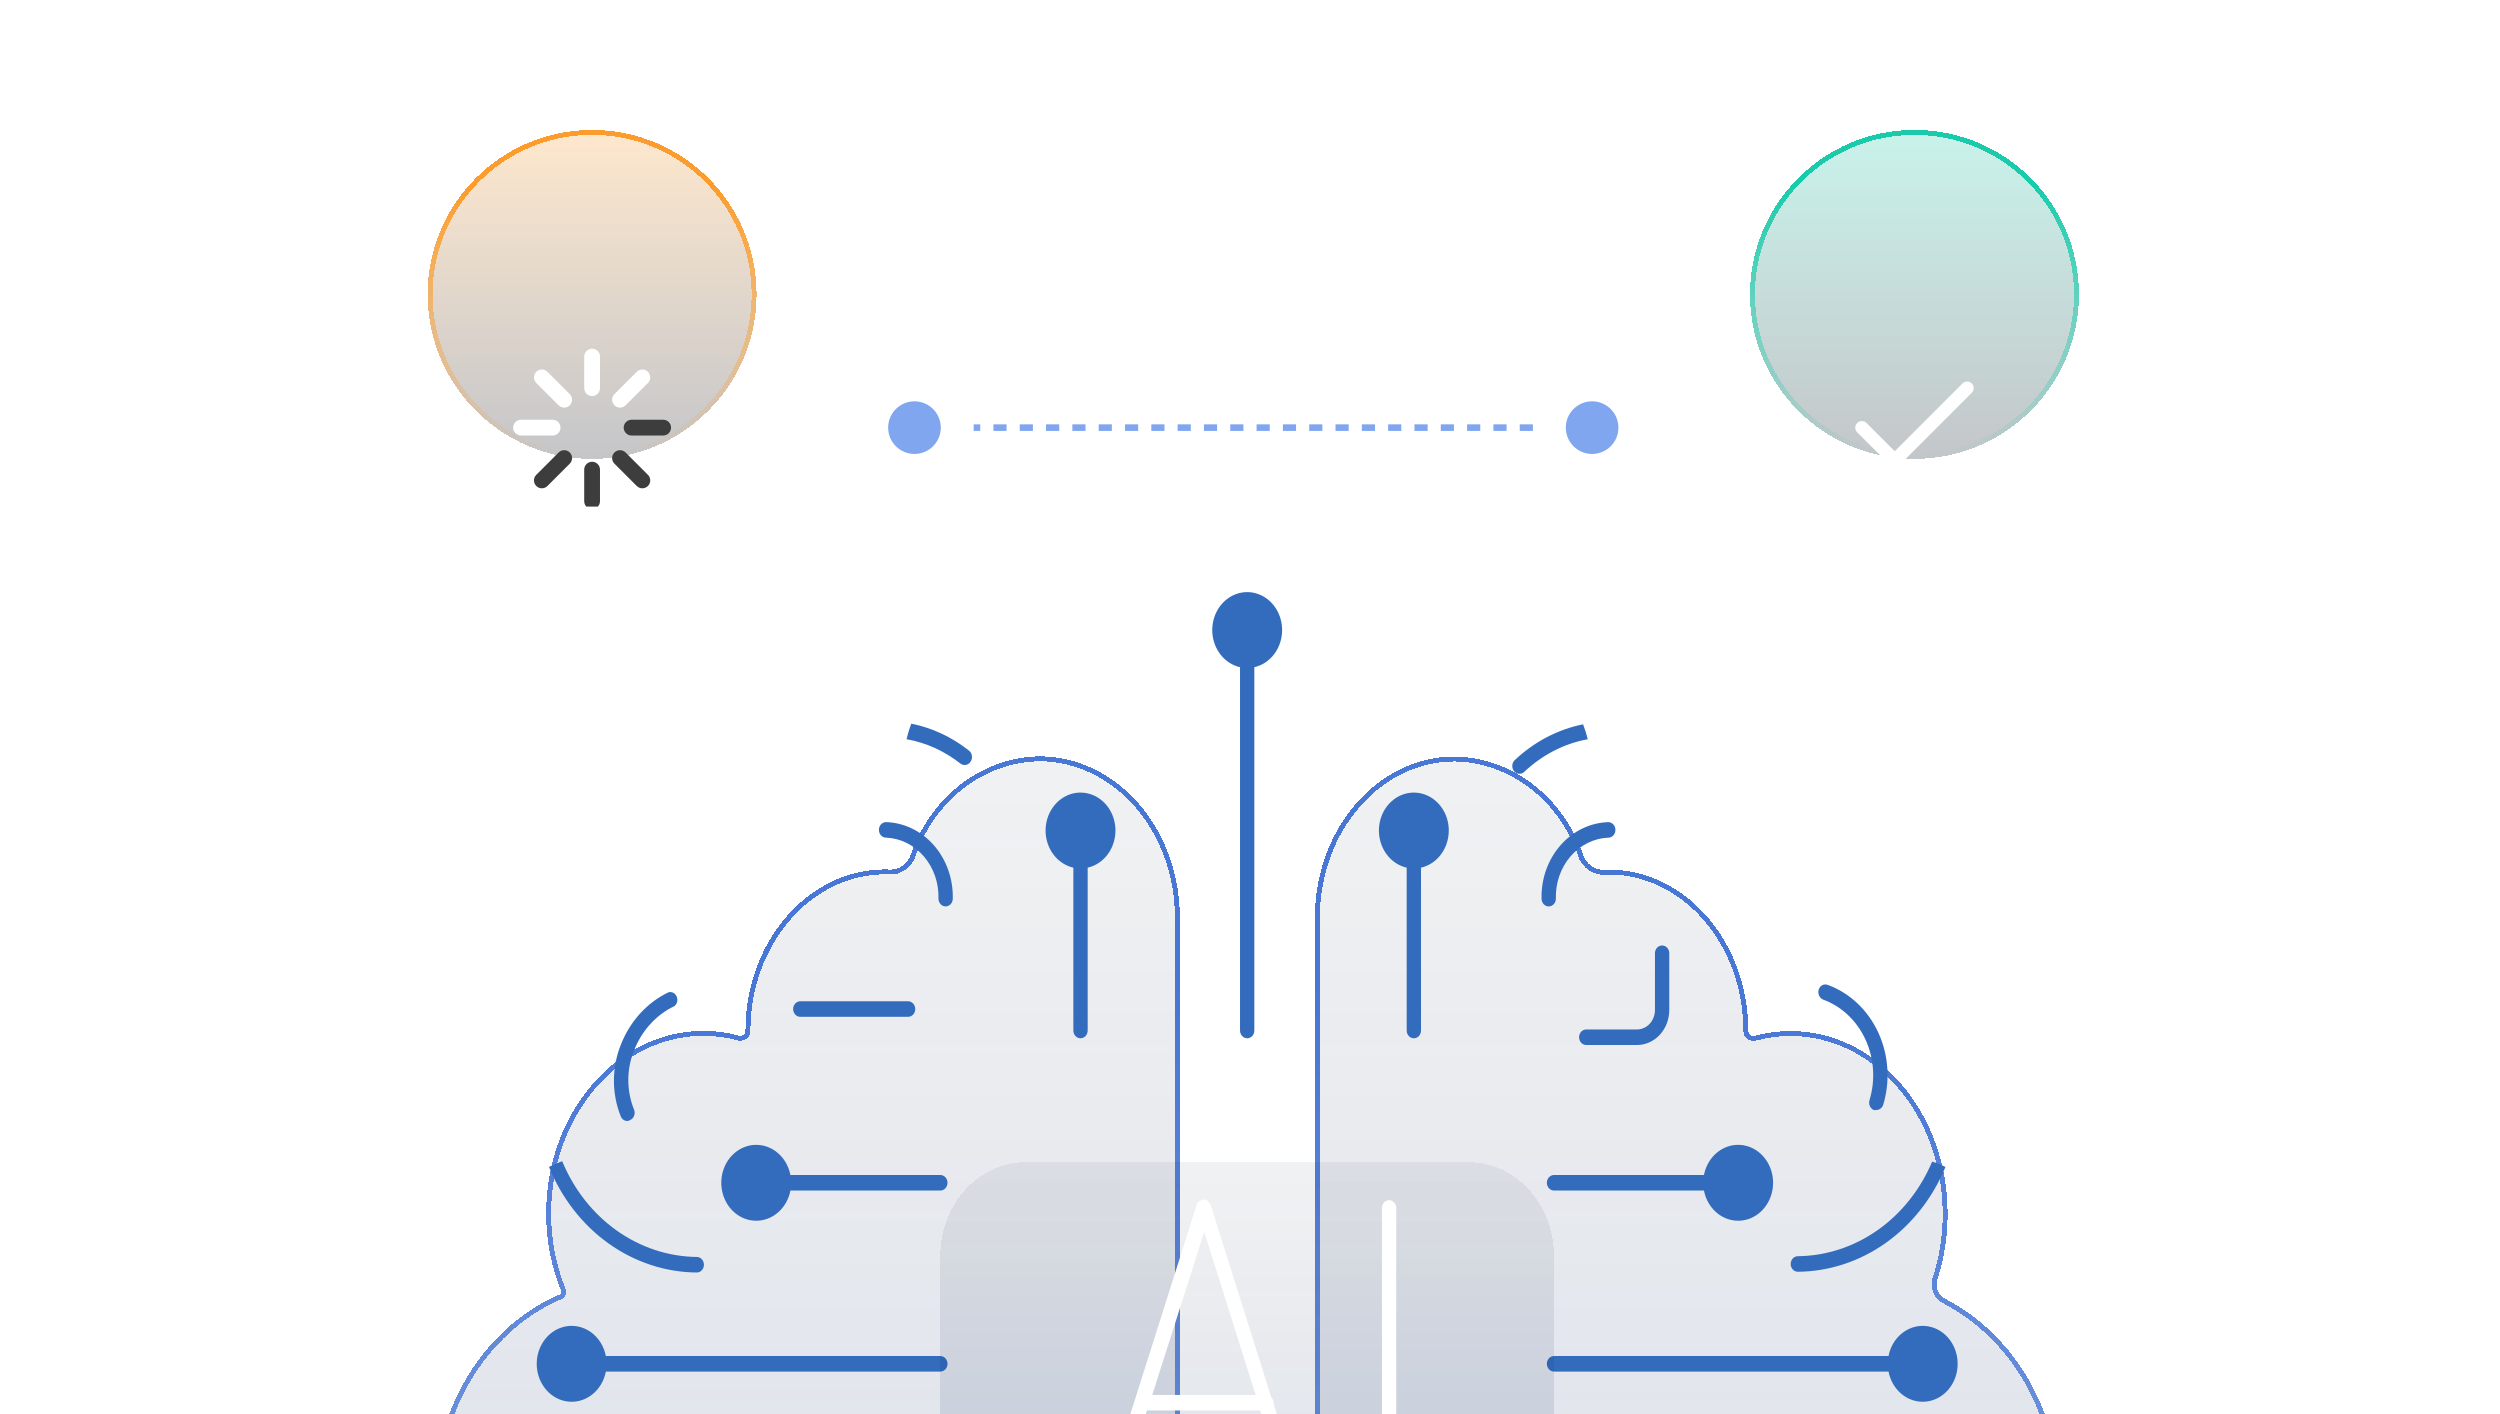 <svg width="380" height="215" viewBox="0 0 380 215" fill="none" xmlns="http://www.w3.org/2000/svg">
<g clip-path="url(#clip0_2386_29281)">
<g filter="url(#filter0_bd_2386_29281)">
<circle cx="90" cy="65" r="25" fill="url(#paint0_linear_2386_29281)" fill-opacity="0.24" shape-rendering="crispEdges"/>
<circle cx="90" cy="65" r="24.625" stroke="url(#paint1_linear_2386_29281)" stroke-width="0.75" shape-rendering="crispEdges"/>
</g>
<g clip-path="url(#clip1_2386_29281)">
<path d="M94.243 61.957C94.55 61.957 94.858 61.84 95.091 61.606L98.486 58.211C98.954 57.743 98.954 56.983 98.486 56.514C98.017 56.046 97.256 56.046 96.789 56.514L93.394 59.909C92.926 60.377 92.926 61.138 93.394 61.606C93.628 61.84 93.936 61.957 94.243 61.957ZM78 65C78 65.663 78.537 66.2 79.2 66.2H84C84.663 66.2 85.2 65.663 85.2 65C85.2 64.337 84.663 63.8 84 63.8H79.2C78.537 63.8 78 64.337 78 65ZM83.211 56.514C82.744 56.046 81.983 56.046 81.514 56.514C81.046 56.983 81.046 57.743 81.514 58.211L84.909 61.606C85.143 61.84 85.45 61.957 85.757 61.957C86.064 61.957 86.372 61.84 86.606 61.606C87.074 61.138 87.074 60.377 86.606 59.909L83.211 56.514ZM90 60.2C90.663 60.2 91.2 59.663 91.2 59V54.2C91.2 53.537 90.663 53 90 53C89.337 53 88.8 53.537 88.8 54.2V59C88.8 59.663 89.337 60.2 90 60.2Z" fill="white"/>
<path d="M96.001 63.8H100.801C101.464 63.8 102.001 64.337 102.001 65C102.001 65.663 101.464 66.2 100.801 66.2H96.001C95.338 66.2 94.801 65.663 94.801 65C94.801 64.337 95.338 63.8 96.001 63.8Z" fill="#3D3D3D"/>
<path d="M96.788 73.871L93.394 70.477C92.925 70.009 92.925 69.248 93.394 68.78C93.862 68.311 94.622 68.311 95.091 68.78L98.485 72.175C98.954 72.643 98.954 73.403 98.485 73.871C98.25 74.106 97.943 74.223 97.636 74.223C97.329 74.223 97.022 74.106 96.788 73.871Z" fill="#3D3D3D"/>
<path d="M89.999 77.386C89.337 77.386 88.799 76.849 88.799 76.186V71.386C88.799 70.723 89.337 70.186 89.999 70.186C90.662 70.186 91.199 70.723 91.199 71.386V76.186C91.199 76.849 90.662 77.386 89.999 77.386Z" fill="#3D3D3D"/>
<path d="M86.605 70.477L83.21 73.871C82.977 74.106 82.669 74.223 82.362 74.223C82.055 74.223 81.748 74.106 81.514 73.871C81.045 73.403 81.045 72.643 81.514 72.174L84.908 68.78C85.376 68.311 86.137 68.311 86.605 68.78C87.074 69.248 87.074 70.009 86.605 70.477Z" fill="#3D3D3D"/>
</g>
<circle cx="139" cy="65" r="4" fill="#80A6EF"/>
<path d="M233 65L148 65" stroke="#80A6EF" stroke-dasharray="2 2"/>
<circle cx="242" cy="65" r="4" fill="#80A6EF"/>
<g filter="url(#filter1_bd_2386_29281)">
<circle cx="291" cy="65" r="25" fill="url(#paint2_linear_2386_29281)" fill-opacity="0.24" shape-rendering="crispEdges"/>
<circle cx="291" cy="65" r="24.625" stroke="url(#paint3_linear_2386_29281)" stroke-width="0.75" shape-rendering="crispEdges"/>
</g>
<path d="M299 59L288 70L283 65" stroke="white" stroke-width="2" stroke-linecap="round" stroke-linejoin="round"/>
<g filter="url(#filter2_bdi_2386_29281)">
<path d="M179.341 119.523V295.072C179.341 308.617 169.83 319.61 158.1 319.61C153.792 319.507 149.614 317.988 146.117 315.253C143.176 312.954 140.834 309.885 139.297 306.348C138.796 305.194 137.588 304.498 136.336 304.622V304.622C135.793 304.657 135.248 304.657 134.704 304.622C122.974 304.622 113.463 293.63 113.463 280.084C113.463 279.824 113.463 279.564 113.463 279.304V279.304C113.494 278.203 112.442 277.318 111.363 277.538C109.969 277.822 108.552 277.971 107.13 277.98C93.854 277.98 83.19 265.546 83.19 250.227C83.148 246.882 83.642 243.555 84.648 240.393V240.393C85.021 239.172 84.487 237.819 83.355 237.229C78.702 234.808 74.679 231.135 71.678 226.543C68.234 221.275 66.285 215.026 66.072 208.568C65.859 202.11 67.391 195.726 70.48 190.203C73.568 184.68 78.077 180.26 83.451 177.488C83.988 177.216 84.54 176.976 85.094 176.754C85.29 176.676 85.384 176.452 85.301 176.259V176.259C83.789 172.535 83.011 168.509 83.016 164.439C83.016 149.12 93.767 136.686 106.956 136.686C108.77 136.695 110.577 136.94 112.336 137.414C112.821 137.545 113.311 137.188 113.311 136.686V136.686C113.311 123.14 122.821 112.148 134.552 112.148C134.77 112.152 134.988 112.16 135.207 112.171C136.598 112.242 137.893 111.372 138.382 110.068V110.068C139.862 105.697 142.525 101.914 146.021 99.218C149.517 96.522 153.682 95.038 157.969 94.962C169.83 94.985 179.341 105.978 179.341 119.523Z" fill="url(#paint4_linear_2386_29281)" fill-opacity="0.24" shape-rendering="crispEdges"/>
<path d="M139.641 306.199C139.075 304.895 137.715 304.112 136.306 304.248C135.78 304.282 135.254 304.282 134.728 304.248L134.716 304.247H134.704C123.23 304.247 113.838 293.475 113.838 280.084V280.083V280.081V280.08V280.078V280.076V280.075V280.073V280.072V280.07V280.069V280.067V280.066V280.064V280.063V280.061V280.06V280.058V280.057V280.055V280.054V280.052V280.051V280.049V280.048V280.046V280.044V280.043V280.041V280.04V280.038V280.037V280.035V280.034V280.032V280.031V280.029V280.028V280.026V280.025V280.023V280.022V280.02V280.019V280.017V280.016V280.014V280.012V280.011V280.009V280.008V280.006V280.005V280.003V280.002V280V279.999V279.997V279.996V279.994V279.993V279.991V279.99V279.988V279.987V279.985V279.984V279.982V279.98V279.979V279.977V279.976V279.974V279.973V279.971V279.97V279.968V279.967V279.965V279.964V279.962V279.961V279.959V279.958V279.956V279.955V279.953V279.952V279.95V279.948V279.947V279.945V279.944V279.942V279.941V279.939V279.938V279.936V279.935V279.933V279.932V279.93V279.929V279.927V279.926V279.924V279.923V279.921V279.92V279.918V279.916V279.915V279.913V279.912V279.91V279.909V279.907V279.906V279.904V279.903V279.901V279.9V279.898V279.897V279.895V279.894V279.892V279.891V279.889V279.888V279.886V279.884V279.883V279.881V279.88V279.878V279.877V279.875V279.874V279.872V279.871V279.869V279.868V279.866V279.865V279.863V279.862V279.86V279.859V279.857V279.856V279.854V279.852V279.851V279.849V279.848V279.846V279.845V279.843V279.842V279.84V279.839V279.837V279.836V279.834V279.833V279.831V279.83V279.828V279.827V279.825V279.824V279.822V279.82V279.819V279.817V279.816V279.814V279.813V279.811V279.81V279.808V279.807V279.805V279.804V279.802V279.801V279.799V279.798V279.796V279.795V279.793V279.792V279.79V279.788V279.787V279.785V279.784V279.782V279.781V279.779V279.778V279.776V279.775V279.773V279.772V279.77V279.769V279.767V279.766V279.764V279.763V279.761V279.76V279.758V279.757V279.755V279.753V279.752V279.75V279.749V279.747V279.746V279.744V279.743V279.741V279.74V279.738V279.737V279.735V279.734V279.732V279.731V279.729V279.728V279.726V279.725V279.723V279.721V279.72V279.718V279.717V279.715V279.714V279.712V279.711V279.709V279.708V279.706V279.705V279.703V279.702V279.7V279.699V279.697V279.696V279.694V279.693V279.691V279.689V279.688V279.686V279.685V279.683V279.682V279.68V279.679V279.677V279.676V279.674V279.673V279.671V279.67V279.668V279.667V279.665V279.664V279.662V279.661V279.659V279.657V279.656V279.654V279.653V279.651V279.65V279.648V279.647V279.645V279.644V279.642V279.641V279.639V279.638V279.636V279.635V279.633V279.632V279.63V279.629V279.627V279.625V279.624V279.622V279.621V279.619V279.618V279.616V279.615V279.613V279.612V279.61V279.609V279.607V279.606V279.604V279.603V279.601V279.6V279.598V279.597V279.595V279.593V279.592V279.59V279.589V279.587V279.586V279.584V279.583V279.581V279.58V279.578V279.577V279.575V279.574V279.572V279.571V279.569V279.568V279.566V279.565V279.563V279.561V279.56V279.558V279.557V279.555V279.554V279.552V279.551V279.549V279.548V279.546V279.545V279.543V279.542V279.54V279.539V279.537V279.536V279.534V279.533V279.531V279.529V279.528V279.526V279.525V279.523V279.522V279.52V279.519V279.517V279.516V279.514V279.513V279.511V279.51V279.508V279.507V279.505V279.504V279.502V279.501V279.499V279.497V279.496V279.494V279.493V279.491V279.49V279.488V279.487V279.485V279.484V279.482V279.481V279.479V279.478V279.476V279.475V279.473V279.472V279.47V279.469V279.467V279.465V279.464V279.462V279.461V279.459V279.458V279.456V279.455V279.453V279.452V279.45V279.449V279.447V279.446V279.444V279.443V279.441V279.44V279.438V279.437V279.435V279.433V279.432V279.43V279.429V279.427V279.426V279.424V279.423V279.421V279.42V279.418V279.417V279.415V279.414V279.412V279.411V279.409V279.408V279.406V279.405V279.403V279.401V279.4V279.398V279.397V279.395V279.394V279.392V279.391V279.389V279.388V279.386V279.385V279.383V279.382V279.38V279.379V279.377V279.376V279.374V279.373V279.371V279.369V279.368V279.366V279.365V279.363V279.362V279.36V279.359V279.357V279.356V279.354V279.353V279.351V279.35V279.348V279.347V279.345V279.344V279.342V279.341V279.339V279.337V279.336V279.334V279.333V279.331V279.33V279.328V279.327V279.325V279.324V279.322V279.321V279.319V279.318V279.316V279.315V279.313V279.312V279.31V279.309C113.873 277.97 112.602 276.903 111.288 277.171C109.918 277.45 108.526 277.596 107.13 277.605C94.112 277.605 83.565 265.393 83.565 250.227L83.565 250.223C83.524 246.917 84.011 243.63 85.005 240.507L84.648 240.393L85.007 240.503C85.43 239.117 84.828 237.574 83.528 236.897C78.934 234.506 74.959 230.878 71.992 226.338C68.586 221.128 66.658 214.947 66.447 208.556C66.236 202.165 67.753 195.848 70.807 190.386C73.861 184.924 78.317 180.558 83.622 177.822C84.146 177.556 84.686 177.321 85.233 177.102C85.621 176.948 85.812 176.504 85.647 176.115C84.155 172.437 83.386 168.46 83.391 164.439V164.439C83.391 149.274 94.023 137.062 106.954 137.061C108.737 137.07 110.51 137.311 112.238 137.777C112.949 137.968 113.686 137.448 113.686 136.686C113.686 123.296 123.075 112.525 134.548 112.523C134.761 112.527 134.974 112.535 135.188 112.546C136.746 112.624 138.188 111.653 138.733 110.199L138.382 110.068L138.737 110.188C140.195 105.884 142.815 102.164 146.25 99.515C149.683 96.868 153.77 95.413 157.972 95.337C169.578 95.362 178.966 106.136 178.966 119.523V295.072C178.966 308.461 169.577 319.232 158.104 319.235C153.881 319.133 149.782 317.644 146.348 314.958C143.459 312.699 141.154 309.681 139.641 306.199Z" stroke="url(#paint5_linear_2386_29281)" stroke-width="0.75" shape-rendering="crispEdges"/>
<path d="M139.641 306.199C139.075 304.895 137.715 304.112 136.306 304.248C135.78 304.282 135.254 304.282 134.728 304.248L134.716 304.247H134.704C123.23 304.247 113.838 293.475 113.838 280.084V280.083V280.081V280.08V280.078V280.076V280.075V280.073V280.072V280.07V280.069V280.067V280.066V280.064V280.063V280.061V280.06V280.058V280.057V280.055V280.054V280.052V280.051V280.049V280.048V280.046V280.044V280.043V280.041V280.04V280.038V280.037V280.035V280.034V280.032V280.031V280.029V280.028V280.026V280.025V280.023V280.022V280.02V280.019V280.017V280.016V280.014V280.012V280.011V280.009V280.008V280.006V280.005V280.003V280.002V280V279.999V279.997V279.996V279.994V279.993V279.991V279.99V279.988V279.987V279.985V279.984V279.982V279.98V279.979V279.977V279.976V279.974V279.973V279.971V279.97V279.968V279.967V279.965V279.964V279.962V279.961V279.959V279.958V279.956V279.955V279.953V279.952V279.95V279.948V279.947V279.945V279.944V279.942V279.941V279.939V279.938V279.936V279.935V279.933V279.932V279.93V279.929V279.927V279.926V279.924V279.923V279.921V279.92V279.918V279.916V279.915V279.913V279.912V279.91V279.909V279.907V279.906V279.904V279.903V279.901V279.9V279.898V279.897V279.895V279.894V279.892V279.891V279.889V279.888V279.886V279.884V279.883V279.881V279.88V279.878V279.877V279.875V279.874V279.872V279.871V279.869V279.868V279.866V279.865V279.863V279.862V279.86V279.859V279.857V279.856V279.854V279.852V279.851V279.849V279.848V279.846V279.845V279.843V279.842V279.84V279.839V279.837V279.836V279.834V279.833V279.831V279.83V279.828V279.827V279.825V279.824V279.822V279.82V279.819V279.817V279.816V279.814V279.813V279.811V279.81V279.808V279.807V279.805V279.804V279.802V279.801V279.799V279.798V279.796V279.795V279.793V279.792V279.79V279.788V279.787V279.785V279.784V279.782V279.781V279.779V279.778V279.776V279.775V279.773V279.772V279.77V279.769V279.767V279.766V279.764V279.763V279.761V279.76V279.758V279.757V279.755V279.753V279.752V279.75V279.749V279.747V279.746V279.744V279.743V279.741V279.74V279.738V279.737V279.735V279.734V279.732V279.731V279.729V279.728V279.726V279.725V279.723V279.721V279.72V279.718V279.717V279.715V279.714V279.712V279.711V279.709V279.708V279.706V279.705V279.703V279.702V279.7V279.699V279.697V279.696V279.694V279.693V279.691V279.689V279.688V279.686V279.685V279.683V279.682V279.68V279.679V279.677V279.676V279.674V279.673V279.671V279.67V279.668V279.667V279.665V279.664V279.662V279.661V279.659V279.657V279.656V279.654V279.653V279.651V279.65V279.648V279.647V279.645V279.644V279.642V279.641V279.639V279.638V279.636V279.635V279.633V279.632V279.63V279.629V279.627V279.625V279.624V279.622V279.621V279.619V279.618V279.616V279.615V279.613V279.612V279.61V279.609V279.607V279.606V279.604V279.603V279.601V279.6V279.598V279.597V279.595V279.593V279.592V279.59V279.589V279.587V279.586V279.584V279.583V279.581V279.58V279.578V279.577V279.575V279.574V279.572V279.571V279.569V279.568V279.566V279.565V279.563V279.561V279.56V279.558V279.557V279.555V279.554V279.552V279.551V279.549V279.548V279.546V279.545V279.543V279.542V279.54V279.539V279.537V279.536V279.534V279.533V279.531V279.529V279.528V279.526V279.525V279.523V279.522V279.52V279.519V279.517V279.516V279.514V279.513V279.511V279.51V279.508V279.507V279.505V279.504V279.502V279.501V279.499V279.497V279.496V279.494V279.493V279.491V279.49V279.488V279.487V279.485V279.484V279.482V279.481V279.479V279.478V279.476V279.475V279.473V279.472V279.47V279.469V279.467V279.465V279.464V279.462V279.461V279.459V279.458V279.456V279.455V279.453V279.452V279.45V279.449V279.447V279.446V279.444V279.443V279.441V279.44V279.438V279.437V279.435V279.433V279.432V279.43V279.429V279.427V279.426V279.424V279.423V279.421V279.42V279.418V279.417V279.415V279.414V279.412V279.411V279.409V279.408V279.406V279.405V279.403V279.401V279.4V279.398V279.397V279.395V279.394V279.392V279.391V279.389V279.388V279.386V279.385V279.383V279.382V279.38V279.379V279.377V279.376V279.374V279.373V279.371V279.369V279.368V279.366V279.365V279.363V279.362V279.36V279.359V279.357V279.356V279.354V279.353V279.351V279.35V279.348V279.347V279.345V279.344V279.342V279.341V279.339V279.337V279.336V279.334V279.333V279.331V279.33V279.328V279.327V279.325V279.324V279.322V279.321V279.319V279.318V279.316V279.315V279.313V279.312V279.31V279.309C113.873 277.97 112.602 276.903 111.288 277.171C109.918 277.45 108.526 277.596 107.13 277.605C94.112 277.605 83.565 265.393 83.565 250.227L83.565 250.223C83.524 246.917 84.011 243.63 85.005 240.507L84.648 240.393L85.007 240.503C85.43 239.117 84.828 237.574 83.528 236.897C78.934 234.506 74.959 230.878 71.992 226.338C68.586 221.128 66.658 214.947 66.447 208.556C66.236 202.165 67.753 195.848 70.807 190.386C73.861 184.924 78.317 180.558 83.622 177.822C84.146 177.556 84.686 177.321 85.233 177.102C85.621 176.948 85.812 176.504 85.647 176.115C84.155 172.437 83.386 168.46 83.391 164.439V164.439C83.391 149.274 94.023 137.062 106.954 137.061C108.737 137.07 110.51 137.311 112.238 137.777C112.949 137.968 113.686 137.448 113.686 136.686C113.686 123.296 123.075 112.525 134.548 112.523C134.761 112.527 134.974 112.535 135.188 112.546C136.746 112.624 138.188 111.653 138.733 110.199L138.382 110.068L138.737 110.188C140.195 105.884 142.815 102.164 146.25 99.515C149.683 96.868 153.77 95.413 157.972 95.337C169.578 95.362 178.966 106.136 178.966 119.523V295.072C178.966 308.461 169.577 319.232 158.104 319.235C153.881 319.133 149.782 317.644 146.348 314.958C143.459 312.699 141.154 309.681 139.641 306.199Z" stroke="white" stroke-opacity="0.2" stroke-width="0.75" shape-rendering="crispEdges"/>
<path d="M139.641 306.199C139.075 304.895 137.715 304.112 136.306 304.248C135.78 304.282 135.254 304.282 134.728 304.248L134.716 304.247H134.704C123.23 304.247 113.838 293.475 113.838 280.084V280.083V280.081V280.08V280.078V280.076V280.075V280.073V280.072V280.07V280.069V280.067V280.066V280.064V280.063V280.061V280.06V280.058V280.057V280.055V280.054V280.052V280.051V280.049V280.048V280.046V280.044V280.043V280.041V280.04V280.038V280.037V280.035V280.034V280.032V280.031V280.029V280.028V280.026V280.025V280.023V280.022V280.02V280.019V280.017V280.016V280.014V280.012V280.011V280.009V280.008V280.006V280.005V280.003V280.002V280V279.999V279.997V279.996V279.994V279.993V279.991V279.99V279.988V279.987V279.985V279.984V279.982V279.98V279.979V279.977V279.976V279.974V279.973V279.971V279.97V279.968V279.967V279.965V279.964V279.962V279.961V279.959V279.958V279.956V279.955V279.953V279.952V279.95V279.948V279.947V279.945V279.944V279.942V279.941V279.939V279.938V279.936V279.935V279.933V279.932V279.93V279.929V279.927V279.926V279.924V279.923V279.921V279.92V279.918V279.916V279.915V279.913V279.912V279.91V279.909V279.907V279.906V279.904V279.903V279.901V279.9V279.898V279.897V279.895V279.894V279.892V279.891V279.889V279.888V279.886V279.884V279.883V279.881V279.88V279.878V279.877V279.875V279.874V279.872V279.871V279.869V279.868V279.866V279.865V279.863V279.862V279.86V279.859V279.857V279.856V279.854V279.852V279.851V279.849V279.848V279.846V279.845V279.843V279.842V279.84V279.839V279.837V279.836V279.834V279.833V279.831V279.83V279.828V279.827V279.825V279.824V279.822V279.82V279.819V279.817V279.816V279.814V279.813V279.811V279.81V279.808V279.807V279.805V279.804V279.802V279.801V279.799V279.798V279.796V279.795V279.793V279.792V279.79V279.788V279.787V279.785V279.784V279.782V279.781V279.779V279.778V279.776V279.775V279.773V279.772V279.77V279.769V279.767V279.766V279.764V279.763V279.761V279.76V279.758V279.757V279.755V279.753V279.752V279.75V279.749V279.747V279.746V279.744V279.743V279.741V279.74V279.738V279.737V279.735V279.734V279.732V279.731V279.729V279.728V279.726V279.725V279.723V279.721V279.72V279.718V279.717V279.715V279.714V279.712V279.711V279.709V279.708V279.706V279.705V279.703V279.702V279.7V279.699V279.697V279.696V279.694V279.693V279.691V279.689V279.688V279.686V279.685V279.683V279.682V279.68V279.679V279.677V279.676V279.674V279.673V279.671V279.67V279.668V279.667V279.665V279.664V279.662V279.661V279.659V279.657V279.656V279.654V279.653V279.651V279.65V279.648V279.647V279.645V279.644V279.642V279.641V279.639V279.638V279.636V279.635V279.633V279.632V279.63V279.629V279.627V279.625V279.624V279.622V279.621V279.619V279.618V279.616V279.615V279.613V279.612V279.61V279.609V279.607V279.606V279.604V279.603V279.601V279.6V279.598V279.597V279.595V279.593V279.592V279.59V279.589V279.587V279.586V279.584V279.583V279.581V279.58V279.578V279.577V279.575V279.574V279.572V279.571V279.569V279.568V279.566V279.565V279.563V279.561V279.56V279.558V279.557V279.555V279.554V279.552V279.551V279.549V279.548V279.546V279.545V279.543V279.542V279.54V279.539V279.537V279.536V279.534V279.533V279.531V279.529V279.528V279.526V279.525V279.523V279.522V279.52V279.519V279.517V279.516V279.514V279.513V279.511V279.51V279.508V279.507V279.505V279.504V279.502V279.501V279.499V279.497V279.496V279.494V279.493V279.491V279.49V279.488V279.487V279.485V279.484V279.482V279.481V279.479V279.478V279.476V279.475V279.473V279.472V279.47V279.469V279.467V279.465V279.464V279.462V279.461V279.459V279.458V279.456V279.455V279.453V279.452V279.45V279.449V279.447V279.446V279.444V279.443V279.441V279.44V279.438V279.437V279.435V279.433V279.432V279.43V279.429V279.427V279.426V279.424V279.423V279.421V279.42V279.418V279.417V279.415V279.414V279.412V279.411V279.409V279.408V279.406V279.405V279.403V279.401V279.4V279.398V279.397V279.395V279.394V279.392V279.391V279.389V279.388V279.386V279.385V279.383V279.382V279.38V279.379V279.377V279.376V279.374V279.373V279.371V279.369V279.368V279.366V279.365V279.363V279.362V279.36V279.359V279.357V279.356V279.354V279.353V279.351V279.35V279.348V279.347V279.345V279.344V279.342V279.341V279.339V279.337V279.336V279.334V279.333V279.331V279.33V279.328V279.327V279.325V279.324V279.322V279.321V279.319V279.318V279.316V279.315V279.313V279.312V279.31V279.309C113.873 277.97 112.602 276.903 111.288 277.171C109.918 277.45 108.526 277.596 107.13 277.605C94.112 277.605 83.565 265.393 83.565 250.227L83.565 250.223C83.524 246.917 84.011 243.63 85.005 240.507L84.648 240.393L85.007 240.503C85.43 239.117 84.828 237.574 83.528 236.897C78.934 234.506 74.959 230.878 71.992 226.338C68.586 221.128 66.658 214.947 66.447 208.556C66.236 202.165 67.753 195.848 70.807 190.386C73.861 184.924 78.317 180.558 83.622 177.822C84.146 177.556 84.686 177.321 85.233 177.102C85.621 176.948 85.812 176.504 85.647 176.115C84.155 172.437 83.386 168.46 83.391 164.439V164.439C83.391 149.274 94.023 137.062 106.954 137.061C108.737 137.07 110.51 137.311 112.238 137.777C112.949 137.968 113.686 137.448 113.686 136.686C113.686 123.296 123.075 112.525 134.548 112.523C134.761 112.527 134.974 112.535 135.188 112.546C136.746 112.624 138.188 111.653 138.733 110.199L138.382 110.068L138.737 110.188C140.195 105.884 142.815 102.164 146.25 99.515C149.683 96.868 153.77 95.413 157.972 95.337C169.578 95.362 178.966 106.136 178.966 119.523V295.072C178.966 308.461 169.577 319.232 158.104 319.235C153.881 319.133 149.782 317.644 146.348 314.958C143.459 312.699 141.154 309.681 139.641 306.199Z" stroke="url(#paint6_linear_2386_29281)" stroke-opacity="0.3" stroke-width="0.75" shape-rendering="crispEdges"/>
</g>
<path d="M138.424 304.22C137.706 304.362 136.966 304.48 136.247 304.551C135.298 301.66 134.819 298.613 134.833 295.544C134.833 295.231 134.947 294.93 135.151 294.708C135.356 294.487 135.632 294.362 135.921 294.362C136.21 294.362 136.486 294.487 136.69 294.708C136.894 294.93 137.009 295.231 137.009 295.544C136.994 298.505 137.474 301.444 138.424 304.22ZM147.521 115.788C147.421 115.944 147.287 116.071 147.132 116.157C146.976 116.244 146.803 116.287 146.629 116.284C146.403 116.283 146.184 116.209 145.997 116.072C143.567 114.155 140.757 112.884 137.793 112.36C137.982 111.555 138.222 110.766 138.511 109.996C141.654 110.622 144.628 112.003 147.216 114.039C147.347 114.127 147.46 114.243 147.548 114.381C147.635 114.519 147.695 114.676 147.724 114.84C147.752 115.005 147.749 115.174 147.714 115.337C147.679 115.5 147.613 115.654 147.521 115.788ZM143.734 137.773C143.445 137.773 143.169 137.648 142.965 137.427C142.76 137.205 142.646 136.904 142.646 136.591C142.716 134.216 141.918 131.907 140.425 130.171C138.932 128.434 136.866 127.41 134.68 127.324C134.392 127.324 134.115 127.2 133.911 126.978C133.707 126.756 133.592 126.456 133.592 126.142C133.592 125.829 133.707 125.528 133.911 125.306C134.115 125.085 134.392 124.96 134.68 124.96C137.444 125.047 140.063 126.319 141.964 128.5C143.864 130.68 144.892 133.589 144.822 136.591C144.822 136.904 144.708 137.205 144.503 137.427C144.299 137.648 144.023 137.773 143.734 137.773ZM106.997 192.239C106.997 192.552 106.883 192.853 106.679 193.074C106.474 193.296 106.198 193.421 105.909 193.421C101.139 193.384 96.48 191.849 92.495 189.001C88.51 186.153 85.368 182.113 83.449 177.369C84.102 177.038 84.777 176.755 85.451 176.495C87.224 180.792 90.092 184.447 93.718 187.028C97.344 189.609 101.574 191.007 105.909 191.057C106.198 191.057 106.474 191.181 106.679 191.403C106.883 191.625 106.997 191.925 106.997 192.239ZM95.354 170.396C95.142 170.393 94.935 170.326 94.758 170.2C94.581 170.074 94.44 169.896 94.353 169.686C93.669 167.974 93.317 166.127 93.317 164.261C93.317 162.395 93.669 160.548 94.353 158.836C95.743 155.253 98.344 152.385 101.622 150.822C101.866 150.76 102.123 150.791 102.348 150.91C102.574 151.03 102.754 151.23 102.859 151.478C102.964 151.726 102.987 152.005 102.924 152.269C102.861 152.533 102.716 152.765 102.514 152.926C99.751 154.237 97.555 156.648 96.377 159.663C95.8 161.082 95.503 162.616 95.503 164.167C95.503 165.717 95.8 167.251 96.377 168.67C96.434 168.813 96.465 168.966 96.468 169.122C96.471 169.278 96.445 169.433 96.393 169.578C96.34 169.723 96.262 169.855 96.162 169.967C96.062 170.079 95.943 170.168 95.811 170.23C95.674 170.326 95.516 170.383 95.354 170.396ZM107.063 267.933C104.022 267.921 101.101 266.644 98.901 264.363C98.691 264.147 98.568 263.849 98.559 263.534C98.551 263.219 98.659 262.914 98.858 262.685C99.057 262.456 99.332 262.322 99.621 262.314C99.911 262.305 100.192 262.421 100.403 262.638C102.116 264.493 104.437 265.534 106.856 265.534C109.275 265.534 111.595 264.493 113.309 262.638C113.407 262.524 113.525 262.433 113.656 262.369C113.788 262.306 113.929 262.271 114.072 262.266C114.216 262.262 114.359 262.288 114.493 262.344C114.627 262.399 114.75 262.483 114.854 262.59C114.958 262.697 115.042 262.826 115.101 262.968C115.159 263.11 115.192 263.264 115.196 263.42C115.2 263.576 115.175 263.731 115.124 263.876C115.073 264.022 114.996 264.155 114.897 264.269C113.892 265.43 112.678 266.355 111.33 266.985C109.983 267.615 108.53 267.938 107.063 267.933ZM94.919 240.818C94.919 241.132 94.804 241.432 94.6 241.654C94.396 241.876 94.119 242 93.83 242C90.708 242.025 87.604 241.481 84.646 240.393C84.873 239.65 85.142 238.924 85.451 238.218C88.15 239.215 90.98 239.726 93.83 239.731C94.105 239.73 94.369 239.841 94.571 240.043C94.772 240.244 94.897 240.521 94.919 240.818ZM120.774 275.687C118.64 277.305 116.281 278.542 113.787 279.351H113.483H113.396C113.418 278.559 113.484 277.77 113.592 276.987C115.713 276.247 117.722 275.171 119.555 273.795C119.792 273.636 120.076 273.581 120.349 273.642C120.622 273.704 120.863 273.876 121.022 274.125C121.181 274.374 121.246 274.679 121.204 274.979C121.162 275.278 121.016 275.548 120.795 275.734L120.774 275.687ZM140.948 268.477H132.983C132.341 268.48 131.705 268.345 131.111 268.08C130.517 267.816 129.977 267.426 129.522 266.934C129.067 266.442 128.706 265.857 128.459 265.213C128.213 264.569 128.086 263.879 128.086 263.181V254.789C128.086 254.476 128.201 254.175 128.405 253.953C128.609 253.732 128.886 253.607 129.174 253.607C129.463 253.607 129.74 253.732 129.944 253.953C130.148 254.175 130.262 254.476 130.262 254.789V263.181C130.268 263.961 130.557 264.706 131.067 265.256C131.576 265.805 132.265 266.113 132.983 266.113H140.948C141.235 266.119 141.509 266.245 141.712 266.466C141.914 266.686 142.031 266.983 142.036 267.295C142.036 267.608 141.922 267.909 141.718 268.13C141.514 268.352 141.237 268.477 140.948 268.477ZM138.032 154.557H121.644C121.355 154.557 121.079 154.432 120.875 154.211C120.671 153.989 120.556 153.688 120.556 153.375C120.556 153.062 120.671 152.761 120.875 152.539C121.079 152.318 121.355 152.193 121.644 152.193H138.032C138.321 152.193 138.597 152.318 138.801 152.539C139.006 152.761 139.12 153.062 139.12 153.375C139.12 153.688 139.006 153.989 138.801 154.211C138.597 154.432 138.321 154.557 138.032 154.557Z" fill="#336CBD"/>
<g filter="url(#filter3_bdi_2386_29281)">
<path d="M295.885 237.02C294.743 237.625 294.21 238.994 294.578 240.232V240.232C295.656 243.419 296.208 246.788 296.21 250.184C296.21 265.503 285.459 277.937 272.27 277.937C270.177 277.928 268.095 277.606 266.083 276.979C266.058 276.972 266.033 276.968 266.007 276.968V276.968C265.863 276.968 265.748 277.089 265.754 277.234C265.785 277.964 265.781 278.696 265.741 279.426C265.741 279.663 265.741 279.923 265.741 280.159C265.741 293.705 256.231 304.697 244.5 304.697C243.957 304.732 243.411 304.732 242.868 304.697C242.185 304.697 241.503 304.536 240.855 304.4C240.77 304.382 240.692 304.447 240.692 304.533V304.533C240.692 304.548 240.689 304.563 240.684 304.577C239.208 308.946 236.55 312.728 233.059 315.428C229.563 318.133 225.396 319.625 221.104 319.708C209.374 319.708 199.863 308.716 199.863 295.17V119.528C199.863 105.982 209.374 94.99 221.104 94.99C225.391 95.066 229.557 96.55 233.053 99.246C236.549 101.942 239.212 105.724 240.692 110.095V110.095C241.18 111.399 242.476 112.268 243.867 112.198C244.078 112.188 244.289 112.18 244.5 112.176C256.231 112.176 265.741 123.168 265.741 136.714V136.714C265.741 137.216 266.231 137.573 266.716 137.442C268.475 136.968 270.281 136.723 272.096 136.714C285.372 136.714 296.036 149.148 296.036 164.467C296.054 167.89 295.522 171.286 294.468 174.5C294.091 175.651 294.644 176.912 295.731 177.445V177.445C301.068 180.231 305.541 184.646 308.604 190.15C311.668 195.653 313.188 202.007 312.981 208.434C312.773 214.862 310.846 221.084 307.434 226.341C304.468 230.912 300.49 234.581 295.885 237.02Z" fill="url(#paint7_linear_2386_29281)" fill-opacity="0.24" shape-rendering="crispEdges"/>
<path d="M294.112 174.384C293.675 175.716 294.315 177.165 295.562 177.779C300.828 180.53 305.248 184.891 308.277 190.332C311.306 195.775 312.811 202.061 312.606 208.422C312.4 214.783 310.493 220.939 307.12 226.136C304.186 230.657 300.256 234.281 295.709 236.689C294.401 237.382 293.803 238.939 294.218 240.338L294.578 240.232L294.223 240.352C295.287 243.5 295.833 246.829 295.835 250.184C295.835 265.349 285.203 277.561 272.272 277.562C270.216 277.553 268.171 277.237 266.194 276.621C266.134 276.603 266.071 276.593 266.007 276.593C265.647 276.593 265.364 276.895 265.379 277.249C265.41 277.968 265.405 278.688 265.367 279.406L265.366 279.416V279.426V279.428V279.429V279.431V279.432V279.433V279.435V279.436V279.437V279.439V279.44V279.442V279.443V279.444V279.446V279.447V279.449V279.45V279.451V279.453V279.454V279.456V279.457V279.458V279.46V279.461V279.463V279.464V279.465V279.467V279.468V279.47V279.471V279.472V279.474V279.475V279.477V279.478V279.479V279.481V279.482V279.484V279.485V279.486V279.488V279.489V279.491V279.492V279.493V279.495V279.496V279.498V279.499V279.5V279.502V279.503V279.505V279.506V279.508V279.509V279.51V279.512V279.513V279.515V279.516V279.517V279.519V279.52V279.522V279.523V279.525V279.526V279.527V279.529V279.53V279.532V279.533V279.534V279.536V279.537V279.539V279.54V279.542V279.543V279.544V279.546V279.547V279.549V279.55V279.552V279.553V279.554V279.556V279.557V279.559V279.56V279.562V279.563V279.564V279.566V279.567V279.569V279.57V279.572V279.573V279.574V279.576V279.577V279.579V279.58V279.582V279.583V279.584V279.586V279.587V279.589V279.59V279.592V279.593V279.594V279.596V279.597V279.599V279.6V279.602V279.603V279.604V279.606V279.607V279.609V279.61V279.612V279.613V279.615V279.616V279.617V279.619V279.62V279.622V279.623V279.625V279.626V279.628V279.629V279.63V279.632V279.633V279.635V279.636V279.638V279.639V279.64V279.642V279.643V279.645V279.646V279.648V279.649V279.651V279.652V279.653V279.655V279.656V279.658V279.659V279.661V279.662V279.664V279.665V279.666V279.668V279.669V279.671V279.672V279.674V279.675V279.677V279.678V279.68V279.681V279.682V279.684V279.685V279.687V279.688V279.69V279.691V279.693V279.694V279.695V279.697V279.698V279.7V279.701V279.703V279.704V279.706V279.707V279.708V279.71V279.711V279.713V279.714V279.716V279.717V279.719V279.72V279.722V279.723V279.724V279.726V279.727V279.729V279.73V279.732V279.733V279.735V279.736V279.738V279.739V279.74V279.742V279.743V279.745V279.746V279.748V279.749V279.751V279.752V279.754V279.755V279.756V279.758V279.759V279.761V279.762V279.764V279.765V279.767V279.768V279.77V279.771V279.772V279.774V279.775V279.777V279.778V279.78V279.781V279.783V279.784V279.786V279.787V279.788V279.79V279.791V279.793V279.794V279.796V279.797V279.799V279.8V279.802V279.803V279.804V279.806V279.807V279.809V279.81V279.812V279.813V279.815V279.816V279.818V279.819V279.82V279.822V279.823V279.825V279.826V279.828V279.829V279.831V279.832V279.833V279.835V279.836V279.838V279.839V279.841V279.842V279.844V279.845V279.847V279.848V279.849V279.851V279.852V279.854V279.855V279.857V279.858V279.86V279.861V279.863V279.864V279.865V279.867V279.868V279.87V279.871V279.873V279.874V279.876V279.877V279.879V279.88V279.881V279.883V279.884V279.886V279.887V279.889V279.89V279.892V279.893V279.894V279.896V279.897V279.899V279.9V279.902V279.903V279.905V279.906V279.908V279.909V279.91V279.912V279.913V279.915V279.916V279.918V279.919V279.921V279.922V279.923V279.925V279.926V279.928V279.929V279.931V279.932V279.934V279.935V279.936V279.938V279.939V279.941V279.942V279.944V279.945V279.947V279.948V279.949V279.951V279.952V279.954V279.955V279.957V279.958V279.96V279.961V279.962V279.964V279.965V279.967V279.968V279.97V279.971V279.972V279.974V279.975V279.977V279.978V279.98V279.981V279.983V279.984V279.985V279.987V279.988V279.99V279.991V279.993V279.994V279.995V279.997V279.998V280V280.001V280.003V280.004V280.005V280.007V280.008V280.01V280.011V280.013V280.014V280.015V280.017V280.018V280.02V280.021V280.023V280.024V280.025V280.027V280.028V280.03V280.031V280.033V280.034V280.035V280.037V280.038V280.04V280.041V280.043V280.044V280.045V280.047V280.048V280.05V280.051V280.053V280.054V280.055V280.057V280.058V280.06V280.061V280.062V280.064V280.065V280.067V280.068V280.07V280.071V280.072V280.074V280.075V280.077V280.078V280.079V280.081V280.082V280.084V280.085V280.086V280.088V280.089V280.091V280.092V280.094V280.095V280.096V280.098V280.099V280.101V280.102V280.103V280.105V280.106V280.108V280.109V280.11V280.112V280.113V280.115V280.116V280.117V280.119V280.12V280.122V280.123V280.124V280.126V280.127V280.129V280.13V280.131V280.133V280.134V280.136V280.137V280.138V280.14V280.141V280.143V280.144V280.145V280.147V280.148V280.149V280.151V280.152V280.154V280.155V280.156V280.158V280.159C265.366 293.55 255.975 304.322 244.5 304.322H244.488L244.476 304.323C243.948 304.357 243.42 304.357 242.892 304.323L242.88 304.322H242.868C242.294 304.322 241.717 304.2 241.119 304.073C241.057 304.06 240.995 304.046 240.932 304.033C240.628 303.969 240.345 304.188 240.318 304.488C238.862 308.777 236.251 312.485 232.83 315.132C229.397 317.788 225.308 319.251 221.101 319.333C209.628 319.331 200.238 308.56 200.238 295.17V119.528C200.238 106.138 209.628 95.367 221.101 95.365C225.304 95.44 229.39 96.895 232.824 99.543C236.258 102.192 238.879 105.911 240.336 110.216L240.692 110.095L240.34 110.227C240.885 111.681 242.329 112.65 243.886 112.573C244.092 112.562 244.298 112.555 244.504 112.551C255.977 112.553 265.366 123.324 265.366 136.714C265.366 137.476 266.103 137.996 266.814 137.804C268.541 137.339 270.315 137.098 272.097 137.089C285.114 137.089 295.661 149.301 295.661 164.467L295.661 164.469C295.679 167.852 295.153 171.207 294.112 174.384Z" stroke="url(#paint8_linear_2386_29281)" stroke-width="0.75" shape-rendering="crispEdges"/>
<path d="M294.112 174.384C293.675 175.716 294.315 177.165 295.562 177.779C300.828 180.53 305.248 184.891 308.277 190.332C311.306 195.775 312.811 202.061 312.606 208.422C312.4 214.783 310.493 220.939 307.12 226.136C304.186 230.657 300.256 234.281 295.709 236.689C294.401 237.382 293.803 238.939 294.218 240.338L294.578 240.232L294.223 240.352C295.287 243.5 295.833 246.829 295.835 250.184C295.835 265.349 285.203 277.561 272.272 277.562C270.216 277.553 268.171 277.237 266.194 276.621C266.134 276.603 266.071 276.593 266.007 276.593C265.647 276.593 265.364 276.895 265.379 277.249C265.41 277.968 265.405 278.688 265.367 279.406L265.366 279.416V279.426V279.428V279.429V279.431V279.432V279.433V279.435V279.436V279.437V279.439V279.44V279.442V279.443V279.444V279.446V279.447V279.449V279.45V279.451V279.453V279.454V279.456V279.457V279.458V279.46V279.461V279.463V279.464V279.465V279.467V279.468V279.47V279.471V279.472V279.474V279.475V279.477V279.478V279.479V279.481V279.482V279.484V279.485V279.486V279.488V279.489V279.491V279.492V279.493V279.495V279.496V279.498V279.499V279.5V279.502V279.503V279.505V279.506V279.508V279.509V279.51V279.512V279.513V279.515V279.516V279.517V279.519V279.52V279.522V279.523V279.525V279.526V279.527V279.529V279.53V279.532V279.533V279.534V279.536V279.537V279.539V279.54V279.542V279.543V279.544V279.546V279.547V279.549V279.55V279.552V279.553V279.554V279.556V279.557V279.559V279.56V279.562V279.563V279.564V279.566V279.567V279.569V279.57V279.572V279.573V279.574V279.576V279.577V279.579V279.58V279.582V279.583V279.584V279.586V279.587V279.589V279.59V279.592V279.593V279.594V279.596V279.597V279.599V279.6V279.602V279.603V279.604V279.606V279.607V279.609V279.61V279.612V279.613V279.615V279.616V279.617V279.619V279.62V279.622V279.623V279.625V279.626V279.628V279.629V279.63V279.632V279.633V279.635V279.636V279.638V279.639V279.64V279.642V279.643V279.645V279.646V279.648V279.649V279.651V279.652V279.653V279.655V279.656V279.658V279.659V279.661V279.662V279.664V279.665V279.666V279.668V279.669V279.671V279.672V279.674V279.675V279.677V279.678V279.68V279.681V279.682V279.684V279.685V279.687V279.688V279.69V279.691V279.693V279.694V279.695V279.697V279.698V279.7V279.701V279.703V279.704V279.706V279.707V279.708V279.71V279.711V279.713V279.714V279.716V279.717V279.719V279.72V279.722V279.723V279.724V279.726V279.727V279.729V279.73V279.732V279.733V279.735V279.736V279.738V279.739V279.74V279.742V279.743V279.745V279.746V279.748V279.749V279.751V279.752V279.754V279.755V279.756V279.758V279.759V279.761V279.762V279.764V279.765V279.767V279.768V279.77V279.771V279.772V279.774V279.775V279.777V279.778V279.78V279.781V279.783V279.784V279.786V279.787V279.788V279.79V279.791V279.793V279.794V279.796V279.797V279.799V279.8V279.802V279.803V279.804V279.806V279.807V279.809V279.81V279.812V279.813V279.815V279.816V279.818V279.819V279.82V279.822V279.823V279.825V279.826V279.828V279.829V279.831V279.832V279.833V279.835V279.836V279.838V279.839V279.841V279.842V279.844V279.845V279.847V279.848V279.849V279.851V279.852V279.854V279.855V279.857V279.858V279.86V279.861V279.863V279.864V279.865V279.867V279.868V279.87V279.871V279.873V279.874V279.876V279.877V279.879V279.88V279.881V279.883V279.884V279.886V279.887V279.889V279.89V279.892V279.893V279.894V279.896V279.897V279.899V279.9V279.902V279.903V279.905V279.906V279.908V279.909V279.91V279.912V279.913V279.915V279.916V279.918V279.919V279.921V279.922V279.923V279.925V279.926V279.928V279.929V279.931V279.932V279.934V279.935V279.936V279.938V279.939V279.941V279.942V279.944V279.945V279.947V279.948V279.949V279.951V279.952V279.954V279.955V279.957V279.958V279.96V279.961V279.962V279.964V279.965V279.967V279.968V279.97V279.971V279.972V279.974V279.975V279.977V279.978V279.98V279.981V279.983V279.984V279.985V279.987V279.988V279.99V279.991V279.993V279.994V279.995V279.997V279.998V280V280.001V280.003V280.004V280.005V280.007V280.008V280.01V280.011V280.013V280.014V280.015V280.017V280.018V280.02V280.021V280.023V280.024V280.025V280.027V280.028V280.03V280.031V280.033V280.034V280.035V280.037V280.038V280.04V280.041V280.043V280.044V280.045V280.047V280.048V280.05V280.051V280.053V280.054V280.055V280.057V280.058V280.06V280.061V280.062V280.064V280.065V280.067V280.068V280.07V280.071V280.072V280.074V280.075V280.077V280.078V280.079V280.081V280.082V280.084V280.085V280.086V280.088V280.089V280.091V280.092V280.094V280.095V280.096V280.098V280.099V280.101V280.102V280.103V280.105V280.106V280.108V280.109V280.11V280.112V280.113V280.115V280.116V280.117V280.119V280.12V280.122V280.123V280.124V280.126V280.127V280.129V280.13V280.131V280.133V280.134V280.136V280.137V280.138V280.14V280.141V280.143V280.144V280.145V280.147V280.148V280.149V280.151V280.152V280.154V280.155V280.156V280.158V280.159C265.366 293.55 255.975 304.322 244.5 304.322H244.488L244.476 304.323C243.948 304.357 243.42 304.357 242.892 304.323L242.88 304.322H242.868C242.294 304.322 241.717 304.2 241.119 304.073C241.057 304.06 240.995 304.046 240.932 304.033C240.628 303.969 240.345 304.188 240.318 304.488C238.862 308.777 236.251 312.485 232.83 315.132C229.397 317.788 225.308 319.251 221.101 319.333C209.628 319.331 200.238 308.56 200.238 295.17V119.528C200.238 106.138 209.628 95.367 221.101 95.365C225.304 95.44 229.39 96.895 232.824 99.543C236.258 102.192 238.879 105.911 240.336 110.216L240.692 110.095L240.34 110.227C240.885 111.681 242.329 112.65 243.886 112.573C244.092 112.562 244.298 112.555 244.504 112.551C255.977 112.553 265.366 123.324 265.366 136.714C265.366 137.476 266.103 137.996 266.814 137.804C268.541 137.339 270.315 137.098 272.097 137.089C285.114 137.089 295.661 149.301 295.661 164.467L295.661 164.469C295.679 167.852 295.153 171.207 294.112 174.384Z" stroke="white" stroke-opacity="0.2" stroke-width="0.75" shape-rendering="crispEdges"/>
<path d="M294.112 174.384C293.675 175.716 294.315 177.165 295.562 177.779C300.828 180.53 305.248 184.891 308.277 190.332C311.306 195.775 312.811 202.061 312.606 208.422C312.4 214.783 310.493 220.939 307.12 226.136C304.186 230.657 300.256 234.281 295.709 236.689C294.401 237.382 293.803 238.939 294.218 240.338L294.578 240.232L294.223 240.352C295.287 243.5 295.833 246.829 295.835 250.184C295.835 265.349 285.203 277.561 272.272 277.562C270.216 277.553 268.171 277.237 266.194 276.621C266.134 276.603 266.071 276.593 266.007 276.593C265.647 276.593 265.364 276.895 265.379 277.249C265.41 277.968 265.405 278.688 265.367 279.406L265.366 279.416V279.426V279.428V279.429V279.431V279.432V279.433V279.435V279.436V279.437V279.439V279.44V279.442V279.443V279.444V279.446V279.447V279.449V279.45V279.451V279.453V279.454V279.456V279.457V279.458V279.46V279.461V279.463V279.464V279.465V279.467V279.468V279.47V279.471V279.472V279.474V279.475V279.477V279.478V279.479V279.481V279.482V279.484V279.485V279.486V279.488V279.489V279.491V279.492V279.493V279.495V279.496V279.498V279.499V279.5V279.502V279.503V279.505V279.506V279.508V279.509V279.51V279.512V279.513V279.515V279.516V279.517V279.519V279.52V279.522V279.523V279.525V279.526V279.527V279.529V279.53V279.532V279.533V279.534V279.536V279.537V279.539V279.54V279.542V279.543V279.544V279.546V279.547V279.549V279.55V279.552V279.553V279.554V279.556V279.557V279.559V279.56V279.562V279.563V279.564V279.566V279.567V279.569V279.57V279.572V279.573V279.574V279.576V279.577V279.579V279.58V279.582V279.583V279.584V279.586V279.587V279.589V279.59V279.592V279.593V279.594V279.596V279.597V279.599V279.6V279.602V279.603V279.604V279.606V279.607V279.609V279.61V279.612V279.613V279.615V279.616V279.617V279.619V279.62V279.622V279.623V279.625V279.626V279.628V279.629V279.63V279.632V279.633V279.635V279.636V279.638V279.639V279.64V279.642V279.643V279.645V279.646V279.648V279.649V279.651V279.652V279.653V279.655V279.656V279.658V279.659V279.661V279.662V279.664V279.665V279.666V279.668V279.669V279.671V279.672V279.674V279.675V279.677V279.678V279.68V279.681V279.682V279.684V279.685V279.687V279.688V279.69V279.691V279.693V279.694V279.695V279.697V279.698V279.7V279.701V279.703V279.704V279.706V279.707V279.708V279.71V279.711V279.713V279.714V279.716V279.717V279.719V279.72V279.722V279.723V279.724V279.726V279.727V279.729V279.73V279.732V279.733V279.735V279.736V279.738V279.739V279.74V279.742V279.743V279.745V279.746V279.748V279.749V279.751V279.752V279.754V279.755V279.756V279.758V279.759V279.761V279.762V279.764V279.765V279.767V279.768V279.77V279.771V279.772V279.774V279.775V279.777V279.778V279.78V279.781V279.783V279.784V279.786V279.787V279.788V279.79V279.791V279.793V279.794V279.796V279.797V279.799V279.8V279.802V279.803V279.804V279.806V279.807V279.809V279.81V279.812V279.813V279.815V279.816V279.818V279.819V279.82V279.822V279.823V279.825V279.826V279.828V279.829V279.831V279.832V279.833V279.835V279.836V279.838V279.839V279.841V279.842V279.844V279.845V279.847V279.848V279.849V279.851V279.852V279.854V279.855V279.857V279.858V279.86V279.861V279.863V279.864V279.865V279.867V279.868V279.87V279.871V279.873V279.874V279.876V279.877V279.879V279.88V279.881V279.883V279.884V279.886V279.887V279.889V279.89V279.892V279.893V279.894V279.896V279.897V279.899V279.9V279.902V279.903V279.905V279.906V279.908V279.909V279.91V279.912V279.913V279.915V279.916V279.918V279.919V279.921V279.922V279.923V279.925V279.926V279.928V279.929V279.931V279.932V279.934V279.935V279.936V279.938V279.939V279.941V279.942V279.944V279.945V279.947V279.948V279.949V279.951V279.952V279.954V279.955V279.957V279.958V279.96V279.961V279.962V279.964V279.965V279.967V279.968V279.97V279.971V279.972V279.974V279.975V279.977V279.978V279.98V279.981V279.983V279.984V279.985V279.987V279.988V279.99V279.991V279.993V279.994V279.995V279.997V279.998V280V280.001V280.003V280.004V280.005V280.007V280.008V280.01V280.011V280.013V280.014V280.015V280.017V280.018V280.02V280.021V280.023V280.024V280.025V280.027V280.028V280.03V280.031V280.033V280.034V280.035V280.037V280.038V280.04V280.041V280.043V280.044V280.045V280.047V280.048V280.05V280.051V280.053V280.054V280.055V280.057V280.058V280.06V280.061V280.062V280.064V280.065V280.067V280.068V280.07V280.071V280.072V280.074V280.075V280.077V280.078V280.079V280.081V280.082V280.084V280.085V280.086V280.088V280.089V280.091V280.092V280.094V280.095V280.096V280.098V280.099V280.101V280.102V280.103V280.105V280.106V280.108V280.109V280.11V280.112V280.113V280.115V280.116V280.117V280.119V280.12V280.122V280.123V280.124V280.126V280.127V280.129V280.13V280.131V280.133V280.134V280.136V280.137V280.138V280.14V280.141V280.143V280.144V280.145V280.147V280.148V280.149V280.151V280.152V280.154V280.155V280.156V280.158V280.159C265.366 293.55 255.975 304.322 244.5 304.322H244.488L244.476 304.323C243.948 304.357 243.42 304.357 242.892 304.323L242.88 304.322H242.868C242.294 304.322 241.717 304.2 241.119 304.073C241.057 304.06 240.995 304.046 240.932 304.033C240.628 303.969 240.345 304.188 240.318 304.488C238.862 308.777 236.251 312.485 232.83 315.132C229.397 317.788 225.308 319.251 221.101 319.333C209.628 319.331 200.238 308.56 200.238 295.17V119.528C200.238 106.138 209.628 95.367 221.101 95.365C225.304 95.44 229.39 96.895 232.824 99.543C236.258 102.192 238.879 105.911 240.336 110.216L240.692 110.095L240.34 110.227C240.885 111.681 242.329 112.65 243.886 112.573C244.092 112.562 244.298 112.555 244.504 112.551C255.977 112.553 265.366 123.324 265.366 136.714C265.366 137.476 266.103 137.996 266.814 137.804C268.541 137.339 270.315 137.098 272.097 137.089C285.114 137.089 295.661 149.301 295.661 164.467L295.661 164.469C295.679 167.852 295.153 171.207 294.112 174.384Z" stroke="url(#paint9_linear_2386_29281)" stroke-opacity="0.3" stroke-width="0.75" shape-rendering="crispEdges"/>
</g>
<path d="M244.371 295.477C244.371 298.588 243.878 301.674 242.913 304.602C242.173 304.602 241.433 304.413 240.736 304.271C241.717 301.462 242.218 298.482 242.216 295.477C242.216 295.164 242.331 294.863 242.535 294.642C242.739 294.42 243.016 294.295 243.304 294.295C243.589 294.302 243.86 294.429 244.06 294.65C244.259 294.871 244.371 295.168 244.371 295.477ZM241.346 112.365C237.763 113.014 234.418 114.733 231.683 117.329C231.483 117.515 231.228 117.615 230.964 117.613C230.741 117.615 230.522 117.543 230.338 117.405C230.154 117.268 230.013 117.073 229.935 116.846C229.856 116.618 229.844 116.37 229.9 116.136C229.955 115.901 230.076 115.69 230.246 115.532C233.199 112.747 236.783 110.87 240.627 110.095C240.912 110.834 241.152 111.592 241.346 112.365ZM235.404 137.777C235.116 137.777 234.839 137.653 234.635 137.431C234.431 137.209 234.316 136.909 234.316 136.595C234.246 133.593 235.274 130.684 237.175 128.504C239.076 126.324 241.695 125.051 244.458 124.964C244.746 124.964 245.023 125.089 245.227 125.311C245.431 125.532 245.546 125.833 245.546 126.146C245.546 126.46 245.431 126.761 245.227 126.982C245.023 127.204 244.746 127.328 244.458 127.328C242.272 127.415 240.206 128.438 238.713 130.175C237.22 131.912 236.422 134.22 236.492 136.595C236.492 136.909 236.378 137.209 236.174 137.431C235.97 137.653 235.693 137.777 235.404 137.777ZM295.711 177.374C293.77 182.086 290.624 186.094 286.646 188.919C282.667 191.744 278.025 193.267 273.273 193.307C272.984 193.307 272.707 193.182 272.503 192.961C272.299 192.739 272.184 192.438 272.184 192.125C272.184 191.811 272.299 191.511 272.503 191.289C272.707 191.067 272.984 190.943 273.273 190.943C277.58 190.898 281.787 189.523 285.402 186.978C289.017 184.433 291.89 180.823 293.687 176.57C294.361 176.759 295.036 177.043 295.711 177.374ZM285.199 168.721C285.069 168.744 284.937 168.744 284.807 168.721C284.538 168.605 284.322 168.38 284.204 168.093C284.086 167.806 284.076 167.48 284.176 167.185C285.092 164.144 284.862 160.833 283.536 157.976C282.211 155.118 279.898 152.947 277.103 151.937C276.834 151.821 276.616 151.596 276.494 151.311C276.373 151.025 276.357 150.699 276.45 150.401C276.498 150.255 276.573 150.121 276.67 150.008C276.767 149.894 276.883 149.802 277.013 149.738C277.143 149.674 277.283 149.639 277.426 149.635C277.568 149.632 277.71 149.659 277.843 149.715C281.185 150.939 283.944 153.552 285.515 156.982C287.086 160.412 287.34 164.379 286.222 168.012C286.131 168.224 285.986 168.403 285.805 168.528C285.624 168.654 285.414 168.721 285.199 168.721ZM294.492 240.397C291.513 241.535 288.379 242.118 285.221 242.123C284.932 242.123 284.655 241.998 284.451 241.776C284.247 241.555 284.133 241.254 284.133 240.941C284.133 240.627 284.247 240.327 284.451 240.105C284.655 239.883 284.932 239.759 285.221 239.759C288.103 239.75 290.963 239.222 293.687 238.198C294 238.911 294.269 239.645 294.492 240.397ZM265.568 276.944C265.671 277.767 265.73 278.596 265.742 279.426C265.649 279.449 265.553 279.449 265.46 279.426C260.584 277.864 256.263 274.721 253.076 270.419C252.986 270.298 252.919 270.159 252.878 270.01C252.838 269.861 252.825 269.704 252.84 269.549C252.871 269.237 253.014 268.95 253.239 268.753C253.464 268.555 253.753 268.463 254.04 268.496C254.328 268.53 254.592 268.686 254.774 268.93C257.63 272.794 261.489 275.635 265.851 277.086L265.568 276.944ZM248.832 158.84H241.106C240.818 158.84 240.541 158.716 240.337 158.494C240.133 158.272 240.018 157.972 240.018 157.658C240.018 157.345 240.133 157.044 240.337 156.822C240.541 156.601 240.818 156.476 241.106 156.476H248.832C249.55 156.476 250.239 156.168 250.748 155.619C251.258 155.07 251.547 154.324 251.553 153.545V144.893C251.553 144.579 251.667 144.279 251.871 144.057C252.075 143.835 252.352 143.711 252.641 143.711C252.929 143.711 253.206 143.835 253.41 144.057C253.614 144.279 253.729 144.579 253.729 144.893V153.545C253.723 154.951 253.205 156.298 252.287 157.291C251.369 158.283 250.127 158.84 248.832 158.84ZM260.541 256.945H247.156C246.868 256.945 246.591 256.82 246.387 256.599C246.183 256.377 246.068 256.076 246.068 255.763C246.068 255.449 246.183 255.149 246.387 254.927C246.591 254.705 246.868 254.581 247.156 254.581H260.541C260.83 254.581 261.106 254.705 261.31 254.927C261.515 255.149 261.629 255.449 261.629 255.763C261.629 256.076 261.515 256.377 261.31 256.599C261.106 256.82 260.83 256.945 260.541 256.945ZM275.841 268.552C275.552 268.552 275.275 268.427 275.071 268.206C274.867 267.984 274.753 267.683 274.753 267.37C274.753 267.056 274.867 266.756 275.071 266.534C275.275 266.312 275.552 266.188 275.841 266.188C278.205 266.015 280.427 264.897 282.078 263.051C283.73 261.205 284.694 258.76 284.785 256.188C284.813 255.872 284.954 255.581 285.178 255.378C285.402 255.174 285.691 255.075 285.982 255.101C286.269 255.137 286.532 255.292 286.715 255.535C286.898 255.778 286.986 256.089 286.962 256.401C286.799 259.536 285.588 262.498 283.556 264.731C281.524 266.964 278.811 268.314 275.928 268.528L275.841 268.552Z" fill="#336CBD"/>
<path d="M142.932 208.48H92.201C91.913 208.48 91.636 208.356 91.432 208.134C91.228 207.912 91.113 207.612 91.113 207.298C91.113 206.985 91.228 206.684 91.432 206.462C91.636 206.241 91.913 206.116 92.201 206.116H142.932C143.221 206.116 143.497 206.241 143.702 206.462C143.906 206.684 144.02 206.985 144.02 207.298C144.02 207.612 143.906 207.912 143.702 208.134C143.497 208.356 143.221 208.48 142.932 208.48ZM142.932 235.997H120.255C119.966 235.997 119.689 235.872 119.485 235.65C119.281 235.429 119.166 235.128 119.166 234.815C119.166 234.501 119.281 234.201 119.485 233.979C119.689 233.757 119.966 233.633 120.255 233.633H142.932C143.221 233.633 143.497 233.757 143.702 233.979C143.906 234.201 144.02 234.501 144.02 234.815C144.02 235.128 143.906 235.429 143.702 235.65C143.497 235.872 143.221 235.997 142.932 235.997ZM142.932 180.963H120.255C119.966 180.963 119.689 180.839 119.485 180.617C119.281 180.396 119.166 180.095 119.166 179.781C119.166 179.468 119.281 179.167 119.485 178.946C119.689 178.724 119.966 178.599 120.255 178.599H142.932C143.221 178.599 143.497 178.724 143.702 178.946C143.906 179.167 144.02 179.468 144.02 179.781C144.02 180.095 143.906 180.396 143.702 180.617C143.497 180.839 143.221 180.963 142.932 180.963ZM286.941 208.48H236.21C235.922 208.48 235.645 208.356 235.441 208.134C235.237 207.912 235.122 207.612 235.122 207.298C235.122 206.985 235.237 206.684 235.441 206.462C235.645 206.241 235.922 206.116 236.21 206.116H286.941C287.23 206.116 287.506 206.241 287.71 206.462C287.914 206.684 288.029 206.985 288.029 207.298C288.029 207.612 287.914 207.912 287.71 208.134C287.506 208.356 287.23 208.48 286.941 208.48ZM258.888 180.963H236.21C235.922 180.963 235.645 180.839 235.441 180.617C235.237 180.396 235.122 180.095 235.122 179.781C235.122 179.468 235.237 179.167 235.441 178.946C235.645 178.724 235.922 178.599 236.21 178.599H258.888C259.176 178.599 259.453 178.724 259.657 178.946C259.861 179.167 259.976 179.468 259.976 179.781C259.976 180.095 259.861 180.396 259.657 180.617C259.453 180.839 259.176 180.963 258.888 180.963ZM258.888 235.997H236.21C235.922 235.997 235.645 235.872 235.441 235.65C235.237 235.429 235.122 235.128 235.122 234.815C235.122 234.501 235.237 234.201 235.441 233.979C235.645 233.757 235.922 233.633 236.21 233.633H258.888C259.176 233.633 259.453 233.757 259.657 233.979C259.861 234.201 259.976 234.501 259.976 234.815C259.976 235.128 259.861 235.429 259.657 235.65C259.453 235.872 259.176 235.997 258.888 235.997ZM164.239 157.82C163.95 157.82 163.673 157.696 163.469 157.474C163.265 157.252 163.15 156.952 163.15 156.638V132.006C163.15 131.692 163.265 131.392 163.469 131.17C163.673 130.948 163.95 130.824 164.239 130.824C164.527 130.824 164.804 130.948 165.008 131.17C165.212 131.392 165.327 131.692 165.327 132.006V156.638C165.327 156.952 165.212 157.252 165.008 157.474C164.804 157.696 164.527 157.82 164.239 157.82ZM214.904 157.82C214.615 157.82 214.338 157.696 214.134 157.474C213.93 157.252 213.816 156.952 213.816 156.638V132.006C213.816 131.692 213.93 131.392 214.134 131.17C214.338 130.948 214.615 130.824 214.904 130.824C215.192 130.824 215.469 130.948 215.673 131.17C215.877 131.392 215.992 131.692 215.992 132.006V156.638C215.992 156.952 215.877 157.252 215.673 157.474C215.469 157.696 215.192 157.82 214.904 157.82ZM214.904 283.772C214.615 283.772 214.338 283.648 214.134 283.426C213.93 283.205 213.816 282.904 213.816 282.59V257.958C213.816 257.644 213.93 257.344 214.134 257.122C214.338 256.9 214.615 256.776 214.904 256.776C215.192 256.776 215.469 256.9 215.673 257.122C215.877 257.344 215.992 257.644 215.992 257.958V282.59C215.992 282.904 215.877 283.205 215.673 283.426C215.469 283.648 215.192 283.772 214.904 283.772ZM164.239 283.772C163.95 283.772 163.673 283.648 163.469 283.426C163.265 283.205 163.15 282.904 163.15 282.59V257.958C163.15 257.644 163.265 257.344 163.469 257.122C163.673 256.9 163.95 256.776 164.239 256.776C164.527 256.776 164.804 256.9 165.008 257.122C165.212 257.344 165.327 257.644 165.327 257.958V282.59C165.327 282.904 165.212 283.205 165.008 283.426C164.804 283.648 164.527 283.772 164.239 283.772ZM189.571 157.82C189.283 157.82 189.006 157.696 188.802 157.474C188.598 157.252 188.483 156.952 188.483 156.638V101.534C188.483 101.221 188.598 100.92 188.802 100.698C189.006 100.477 189.283 100.352 189.571 100.352C189.86 100.352 190.137 100.477 190.341 100.698C190.545 100.92 190.659 101.221 190.659 101.534V156.638C190.659 156.952 190.545 157.252 190.341 157.474C190.137 157.696 189.86 157.82 189.571 157.82ZM189.571 314.244C189.283 314.244 189.006 314.119 188.802 313.898C188.598 313.676 188.483 313.375 188.483 313.062V257.958C188.483 257.644 188.598 257.344 188.802 257.122C189.006 256.9 189.283 256.776 189.571 256.776C189.86 256.776 190.137 256.9 190.341 257.122C190.545 257.344 190.659 257.644 190.659 257.958V313.062C190.659 313.375 190.545 313.676 190.341 313.898C190.137 314.119 189.86 314.244 189.571 314.244Z" fill="#336CBD"/>
<g filter="url(#filter4_bdi_2386_29281)">
<path d="M223.134 156.643H155.994C148.782 156.643 142.936 162.993 142.936 170.827V243.755C142.936 251.589 148.782 257.939 155.994 257.939H223.134C230.346 257.939 236.192 251.589 236.192 243.755V170.827C236.192 162.993 230.346 156.643 223.134 156.643Z" fill="url(#paint10_linear_2386_29281)" fill-opacity="0.24" shape-rendering="crispEdges"/>
</g>
<path d="M193.578 213.372C193.588 213.326 193.588 213.277 193.578 213.231C193.569 212.908 193.444 212.603 193.23 212.38L184.046 183.232C183.978 182.975 183.835 182.749 183.639 182.588C183.443 182.427 183.203 182.34 182.958 182.34C182.712 182.34 182.472 182.427 182.276 182.588C182.08 182.749 181.937 182.975 181.869 183.232L166.874 230.511C166.808 230.662 166.772 230.826 166.768 230.993C166.764 231.16 166.793 231.326 166.853 231.48C166.912 231.634 167.001 231.772 167.114 231.886C167.226 232 167.36 232.087 167.505 232.141C167.651 232.195 167.805 232.214 167.958 232.199C168.111 232.183 168.259 232.132 168.393 232.05C168.527 231.967 168.643 231.855 168.734 231.72C168.825 231.585 168.888 231.431 168.92 231.268L174.339 214.389H191.554L196.93 231.339C196.999 231.573 197.136 231.778 197.32 231.923C197.504 232.067 197.726 232.144 197.953 232.142C198.068 232.165 198.186 232.165 198.301 232.142C198.571 232.04 198.793 231.827 198.919 231.548C199.046 231.269 199.066 230.948 198.975 230.653L193.578 213.372ZM175.144 212.025L183.045 187.251L190.858 212.025H175.144ZM211.141 182.428C210.853 182.428 210.576 182.553 210.372 182.774C210.168 182.996 210.053 183.297 210.053 183.61V230.937C210.053 231.25 210.168 231.551 210.372 231.772C210.576 231.994 210.853 232.119 211.141 232.119C211.43 232.119 211.707 231.994 211.911 231.772C212.115 231.551 212.229 231.25 212.229 230.937V183.657C212.235 183.498 212.211 183.339 212.159 183.19C212.107 183.042 212.028 182.906 211.926 182.791C211.825 182.676 211.703 182.585 211.568 182.522C211.433 182.46 211.288 182.428 211.141 182.428Z" fill="white"/>
<path d="M92.203 207.3C92.203 208.441 91.891 209.556 91.308 210.505C90.724 211.453 89.895 212.193 88.924 212.629C87.954 213.066 86.886 213.18 85.856 212.957C84.826 212.735 83.88 212.185 83.137 211.379C82.395 210.572 81.889 209.544 81.684 208.425C81.479 207.306 81.584 206.147 81.986 205.093C82.388 204.039 83.069 203.138 83.942 202.504C84.815 201.87 85.842 201.532 86.892 201.532C88.301 201.532 89.651 202.14 90.647 203.221C91.643 204.303 92.203 205.77 92.203 207.3ZM120.256 234.817C120.256 235.957 119.944 237.073 119.361 238.021C118.777 238.97 117.948 239.709 116.978 240.146C116.007 240.582 114.94 240.696 113.909 240.474C112.879 240.251 111.933 239.702 111.19 238.895C110.448 238.089 109.942 237.061 109.737 235.942C109.532 234.823 109.637 233.663 110.039 232.609C110.441 231.555 111.122 230.654 111.995 230.021C112.868 229.387 113.895 229.049 114.945 229.049C116.354 229.049 117.704 229.656 118.7 230.738C119.696 231.82 120.256 233.287 120.256 234.817ZM120.256 179.783C120.256 180.924 119.944 182.04 119.361 182.988C118.777 183.937 117.948 184.676 116.978 185.112C116.007 185.549 114.94 185.663 113.909 185.441C112.879 185.218 111.933 184.669 111.19 183.862C110.448 183.055 109.942 182.028 109.737 180.909C109.532 179.79 109.637 178.63 110.039 177.576C110.441 176.522 111.122 175.621 111.995 174.988C112.868 174.354 113.895 174.015 114.945 174.015C116.354 174.015 117.704 174.623 118.7 175.705C119.696 176.787 120.256 178.254 120.256 179.783ZM189.572 101.536C188.522 101.536 187.495 101.198 186.622 100.564C185.749 99.93 185.068 99.029 184.666 97.975C184.264 96.921 184.159 95.762 184.364 94.643C184.569 93.524 185.075 92.496 185.817 91.689C186.56 90.883 187.506 90.333 188.536 90.111C189.566 89.888 190.634 90.002 191.604 90.439C192.575 90.876 193.404 91.615 193.988 92.564C194.571 93.512 194.883 94.627 194.883 95.768C194.883 97.298 194.323 98.765 193.327 99.847C192.331 100.928 190.981 101.536 189.572 101.536ZM164.24 132.008C163.189 132.008 162.163 131.669 161.289 131.036C160.416 130.402 159.736 129.501 159.334 128.447C158.932 127.393 158.827 126.233 159.031 125.114C159.236 123.995 159.742 122.968 160.485 122.161C161.227 121.354 162.174 120.805 163.204 120.582C164.234 120.36 165.301 120.474 166.272 120.911C167.242 121.347 168.071 122.086 168.655 123.035C169.238 123.984 169.55 125.099 169.55 126.24C169.55 127.769 168.99 129.237 167.995 130.318C166.999 131.4 165.648 132.008 164.24 132.008ZM214.905 132.008C213.855 132.008 212.828 131.669 211.955 131.036C211.081 130.402 210.401 129.501 209.999 128.447C209.597 127.393 209.492 126.233 209.697 125.114C209.902 123.995 210.407 122.968 211.15 122.161C211.893 121.354 212.839 120.805 213.869 120.582C214.899 120.36 215.967 120.474 216.937 120.911C217.907 121.347 218.737 122.086 219.32 123.035C219.904 123.984 220.215 125.099 220.215 126.24C220.215 127.769 219.656 129.237 218.66 130.318C217.664 131.4 216.313 132.008 214.905 132.008ZM286.942 207.3C286.942 206.159 287.253 205.044 287.837 204.095C288.42 203.147 289.25 202.408 290.22 201.971C291.19 201.534 292.258 201.42 293.288 201.643C294.318 201.865 295.265 202.415 296.007 203.221C296.75 204.028 297.256 205.056 297.461 206.175C297.665 207.294 297.56 208.453 297.158 209.507C296.756 210.561 296.076 211.462 295.203 212.096C294.329 212.73 293.303 213.068 292.252 213.068C290.844 213.068 289.493 212.46 288.497 211.379C287.502 210.297 286.942 208.83 286.942 207.3ZM258.889 179.783C258.889 178.643 259.2 177.527 259.784 176.579C260.367 175.63 261.197 174.891 262.167 174.454C263.137 174.018 264.205 173.904 265.235 174.126C266.265 174.349 267.212 174.898 267.954 175.705C268.697 176.512 269.203 177.539 269.407 178.658C269.612 179.777 269.507 180.937 269.105 181.991C268.703 183.045 268.023 183.946 267.149 184.579C266.276 185.213 265.249 185.552 264.199 185.552C262.791 185.552 261.44 184.944 260.444 183.862C259.448 182.78 258.889 181.313 258.889 179.783ZM258.889 234.817C258.889 233.676 259.2 232.561 259.784 231.612C260.367 230.664 261.197 229.924 262.167 229.488C263.137 229.051 264.205 228.937 265.235 229.159C266.265 229.382 267.212 229.931 267.954 230.738C268.697 231.545 269.203 232.572 269.407 233.691C269.612 234.81 269.507 235.97 269.105 237.024C268.703 238.078 268.023 238.979 267.149 239.613C266.276 240.246 265.249 240.585 264.199 240.585C262.791 240.585 261.44 239.977 260.444 238.895C259.448 237.814 258.889 236.346 258.889 234.817ZM189.572 313.064C190.623 313.064 191.649 313.402 192.523 314.036C193.396 314.67 194.076 315.571 194.478 316.625C194.88 317.679 194.985 318.838 194.781 319.957C194.576 321.076 194.07 322.104 193.327 322.911C192.585 323.717 191.638 324.267 190.608 324.489C189.578 324.712 188.51 324.598 187.54 324.161C186.57 323.724 185.74 322.985 185.157 322.037C184.573 321.088 184.262 319.973 184.262 318.832C184.262 317.302 184.822 315.835 185.817 314.753C186.813 313.672 188.164 313.064 189.572 313.064ZM214.905 282.592C215.955 282.592 216.982 282.931 217.855 283.565C218.728 284.198 219.409 285.099 219.811 286.153C220.213 287.207 220.318 288.367 220.113 289.486C219.908 290.605 219.403 291.632 218.66 292.439C217.917 293.246 216.971 293.795 215.941 294.018C214.911 294.24 213.843 294.126 212.873 293.69C211.902 293.253 211.073 292.514 210.49 291.565C209.906 290.617 209.595 289.501 209.595 288.361C209.595 286.831 210.154 285.364 211.15 284.282C212.146 283.2 213.497 282.592 214.905 282.592ZM164.24 282.592C165.29 282.592 166.317 282.931 167.19 283.565C168.063 284.198 168.744 285.099 169.146 286.153C169.548 287.207 169.653 288.367 169.448 289.486C169.243 290.605 168.737 291.632 167.995 292.439C167.252 293.246 166.306 293.795 165.276 294.018C164.246 294.24 163.178 294.126 162.207 293.69C161.237 293.253 160.408 292.514 159.824 291.565C159.241 290.617 158.929 289.501 158.929 288.361C158.929 286.831 159.489 285.364 160.485 284.282C161.481 283.2 162.831 282.592 164.24 282.592Z" fill="#336CBD"/>
</g>
<defs>
<filter id="filter0_bd_2386_29281" x="25" y="-20.25" width="130" height="130.25" filterUnits="userSpaceOnUse" color-interpolation-filters="sRGB">
<feFlood flood-opacity="0" result="BackgroundImageFix"/>
<feGaussianBlur in="BackgroundImageFix" stdDeviation="10"/>
<feComposite in2="SourceAlpha" operator="in" result="effect1_backgroundBlur_2386_29281"/>
<feColorMatrix in="SourceAlpha" type="matrix" values="0 0 0 0 0 0 0 0 0 0 0 0 0 0 0 0 0 0 127 0" result="hardAlpha"/>
<feOffset dy="-20.25"/>
<feGaussianBlur stdDeviation="20"/>
<feComposite in2="hardAlpha" operator="out"/>
<feColorMatrix type="matrix" values="0 0 0 0 0.984 0 0 0 0 0.612 0 0 0 0 0.176 0 0 0 0.12 0"/>
<feBlend mode="normal" in2="effect1_backgroundBlur_2386_29281" result="effect2_dropShadow_2386_29281"/>
<feBlend mode="normal" in="SourceGraphic" in2="effect2_dropShadow_2386_29281" result="shape"/>
</filter>
<filter id="filter1_bd_2386_29281" x="226" y="-20.25" width="130" height="130.25" filterUnits="userSpaceOnUse" color-interpolation-filters="sRGB">
<feFlood flood-opacity="0" result="BackgroundImageFix"/>
<feGaussianBlur in="BackgroundImageFix" stdDeviation="10"/>
<feComposite in2="SourceAlpha" operator="in" result="effect1_backgroundBlur_2386_29281"/>
<feColorMatrix in="SourceAlpha" type="matrix" values="0 0 0 0 0 0 0 0 0 0 0 0 0 0 0 0 0 0 127 0" result="hardAlpha"/>
<feOffset dy="-20.25"/>
<feGaussianBlur stdDeviation="20"/>
<feComposite in2="hardAlpha" operator="out"/>
<feColorMatrix type="matrix" values="0 0 0 0 0.102 0 0 0 0 0.796 0 0 0 0 0.671 0 0 0 0.12 0"/>
<feBlend mode="normal" in2="effect1_backgroundBlur_2386_29281" result="effect2_dropShadow_2386_29281"/>
<feBlend mode="normal" in="SourceGraphic" in2="effect2_dropShadow_2386_29281" result="shape"/>
</filter>
<filter id="filter2_bdi_2386_29281" x="26.053" y="64.962" width="193.289" height="304.648" filterUnits="userSpaceOnUse" color-interpolation-filters="sRGB">
<feFlood flood-opacity="0" result="BackgroundImageFix"/>
<feGaussianBlur in="BackgroundImageFix" stdDeviation="10"/>
<feComposite in2="SourceAlpha" operator="in" result="effect1_backgroundBlur_2386_29281"/>
<feColorMatrix in="SourceAlpha" type="matrix" values="0 0 0 0 0 0 0 0 0 0 0 0 0 0 0 0 0 0 127 0" result="hardAlpha"/>
<feOffset dy="10"/>
<feGaussianBlur stdDeviation="20"/>
<feComposite in2="hardAlpha" operator="out"/>
<feColorMatrix type="matrix" values="0 0 0 0 0.102 0 0 0 0 0.337 0 0 0 0 0.796 0 0 0 0.12 0"/>
<feBlend mode="normal" in2="effect1_backgroundBlur_2386_29281" result="effect2_dropShadow_2386_29281"/>
<feBlend mode="normal" in="SourceGraphic" in2="effect2_dropShadow_2386_29281" result="shape"/>
<feColorMatrix in="SourceAlpha" type="matrix" values="0 0 0 0 0 0 0 0 0 0 0 0 0 0 0 0 0 0 127 0" result="hardAlpha"/>
<feOffset dy="10"/>
<feGaussianBlur stdDeviation="15"/>
<feComposite in2="hardAlpha" operator="arithmetic" k2="-1" k3="1"/>
<feColorMatrix type="matrix" values="0 0 0 0 0.286 0 0 0 0 0.481 0 0 0 0 1 0 0 0 0.36 0"/>
<feBlend mode="normal" in2="shape" result="effect3_innerShadow_2386_29281"/>
</filter>
<filter id="filter3_bdi_2386_29281" x="159.863" y="64.99" width="193.137" height="304.719" filterUnits="userSpaceOnUse" color-interpolation-filters="sRGB">
<feFlood flood-opacity="0" result="BackgroundImageFix"/>
<feGaussianBlur in="BackgroundImageFix" stdDeviation="10"/>
<feComposite in2="SourceAlpha" operator="in" result="effect1_backgroundBlur_2386_29281"/>
<feColorMatrix in="SourceAlpha" type="matrix" values="0 0 0 0 0 0 0 0 0 0 0 0 0 0 0 0 0 0 127 0" result="hardAlpha"/>
<feOffset dy="10"/>
<feGaussianBlur stdDeviation="20"/>
<feComposite in2="hardAlpha" operator="out"/>
<feColorMatrix type="matrix" values="0 0 0 0 0.102 0 0 0 0 0.337 0 0 0 0 0.796 0 0 0 0.12 0"/>
<feBlend mode="normal" in2="effect1_backgroundBlur_2386_29281" result="effect2_dropShadow_2386_29281"/>
<feBlend mode="normal" in="SourceGraphic" in2="effect2_dropShadow_2386_29281" result="shape"/>
<feColorMatrix in="SourceAlpha" type="matrix" values="0 0 0 0 0 0 0 0 0 0 0 0 0 0 0 0 0 0 127 0" result="hardAlpha"/>
<feOffset dy="10"/>
<feGaussianBlur stdDeviation="15"/>
<feComposite in2="hardAlpha" operator="arithmetic" k2="-1" k3="1"/>
<feColorMatrix type="matrix" values="0 0 0 0 0.286 0 0 0 0 0.481 0 0 0 0 1 0 0 0 0.36 0"/>
<feBlend mode="normal" in2="shape" result="effect3_innerShadow_2386_29281"/>
</filter>
<filter id="filter4_bdi_2386_29281" x="102.936" y="126.643" width="173.256" height="181.296" filterUnits="userSpaceOnUse" color-interpolation-filters="sRGB">
<feFlood flood-opacity="0" result="BackgroundImageFix"/>
<feGaussianBlur in="BackgroundImageFix" stdDeviation="10"/>
<feComposite in2="SourceAlpha" operator="in" result="effect1_backgroundBlur_2386_29281"/>
<feColorMatrix in="SourceAlpha" type="matrix" values="0 0 0 0 0 0 0 0 0 0 0 0 0 0 0 0 0 0 127 0" result="hardAlpha"/>
<feOffset dy="10"/>
<feGaussianBlur stdDeviation="20"/>
<feComposite in2="hardAlpha" operator="out"/>
<feColorMatrix type="matrix" values="0 0 0 0 0.102 0 0 0 0 0.337 0 0 0 0 0.796 0 0 0 0.12 0"/>
<feBlend mode="normal" in2="effect1_backgroundBlur_2386_29281" result="effect2_dropShadow_2386_29281"/>
<feBlend mode="normal" in="SourceGraphic" in2="effect2_dropShadow_2386_29281" result="shape"/>
<feColorMatrix in="SourceAlpha" type="matrix" values="0 0 0 0 0 0 0 0 0 0 0 0 0 0 0 0 0 0 127 0" result="hardAlpha"/>
<feOffset dy="10"/>
<feGaussianBlur stdDeviation="15"/>
<feComposite in2="hardAlpha" operator="arithmetic" k2="-1" k3="1"/>
<feColorMatrix type="matrix" values="0 0 0 0 0.286 0 0 0 0 0.481 0 0 0 0 1 0 0 0 0.36 0"/>
<feBlend mode="normal" in2="shape" result="effect3_innerShadow_2386_29281"/>
</filter>
<linearGradient id="paint0_linear_2386_29281" x1="90" y1="40" x2="90" y2="90" gradientUnits="userSpaceOnUse">
<stop stop-color="#FB9C2D"/>
<stop offset="1" stop-color="#0A101E"/>
</linearGradient>
<linearGradient id="paint1_linear_2386_29281" x1="90" y1="40" x2="90" y2="90" gradientUnits="userSpaceOnUse">
<stop offset="0.172" stop-color="#FB9C2D"/>
<stop offset="1" stop-color="#FB9C2D" stop-opacity="0"/>
</linearGradient>
<linearGradient id="paint2_linear_2386_29281" x1="291" y1="40" x2="291" y2="90" gradientUnits="userSpaceOnUse">
<stop stop-color="#1ACBAB"/>
<stop offset="1" stop-color="#0A101E"/>
</linearGradient>
<linearGradient id="paint3_linear_2386_29281" x1="291" y1="40" x2="291" y2="90" gradientUnits="userSpaceOnUse">
<stop offset="0.172" stop-color="#1ACBAB"/>
<stop offset="1" stop-color="#1ACBAB" stop-opacity="0"/>
</linearGradient>
<linearGradient id="paint4_linear_2386_29281" x1="122.697" y1="3.06" x2="122.697" y2="393.641" gradientUnits="userSpaceOnUse">
<stop stop-opacity="0"/>
<stop offset="1" stop-color="#1A56CB"/>
</linearGradient>
<linearGradient id="paint5_linear_2386_29281" x1="122.697" y1="94.962" x2="122.697" y2="319.61" gradientUnits="userSpaceOnUse">
<stop offset="0.172" stop-color="#1A56CB"/>
<stop offset="1" stop-color="#1A56CB" stop-opacity="0.44"/>
</linearGradient>
<linearGradient id="paint6_linear_2386_29281" x1="122.697" y1="84.431" x2="122.697" y2="319.61" gradientUnits="userSpaceOnUse">
<stop stop-color="#2737CF" stop-opacity="0"/>
<stop offset="1" stop-color="#BDFCFE"/>
</linearGradient>
<linearGradient id="paint7_linear_2386_29281" x1="256.431" y1="3.059" x2="256.431" y2="393.763" gradientUnits="userSpaceOnUse">
<stop stop-opacity="0"/>
<stop offset="1" stop-color="#1A56CB"/>
</linearGradient>
<linearGradient id="paint8_linear_2386_29281" x1="256.431" y1="94.99" x2="256.431" y2="319.708" gradientUnits="userSpaceOnUse">
<stop offset="0.172" stop-color="#1A56CB"/>
<stop offset="1" stop-color="#1A56CB" stop-opacity="0.44"/>
</linearGradient>
<linearGradient id="paint9_linear_2386_29281" x1="256.431" y1="84.456" x2="256.431" y2="319.708" gradientUnits="userSpaceOnUse">
<stop stop-color="#2737CF" stop-opacity="0"/>
<stop offset="1" stop-color="#BDFCFE"/>
</linearGradient>
<linearGradient id="paint10_linear_2386_29281" x1="189.564" y1="115.204" x2="189.564" y2="291.321" gradientUnits="userSpaceOnUse">
<stop stop-opacity="0"/>
<stop offset="1" stop-color="#1A56CB"/>
</linearGradient>
<clipPath id="clip0_2386_29281">
<rect width="380" height="215" fill="white"/>
</clipPath>
<clipPath id="clip1_2386_29281">
<rect width="24" height="24" fill="white" transform="translate(78 53)"/>
</clipPath>
</defs>
</svg>

